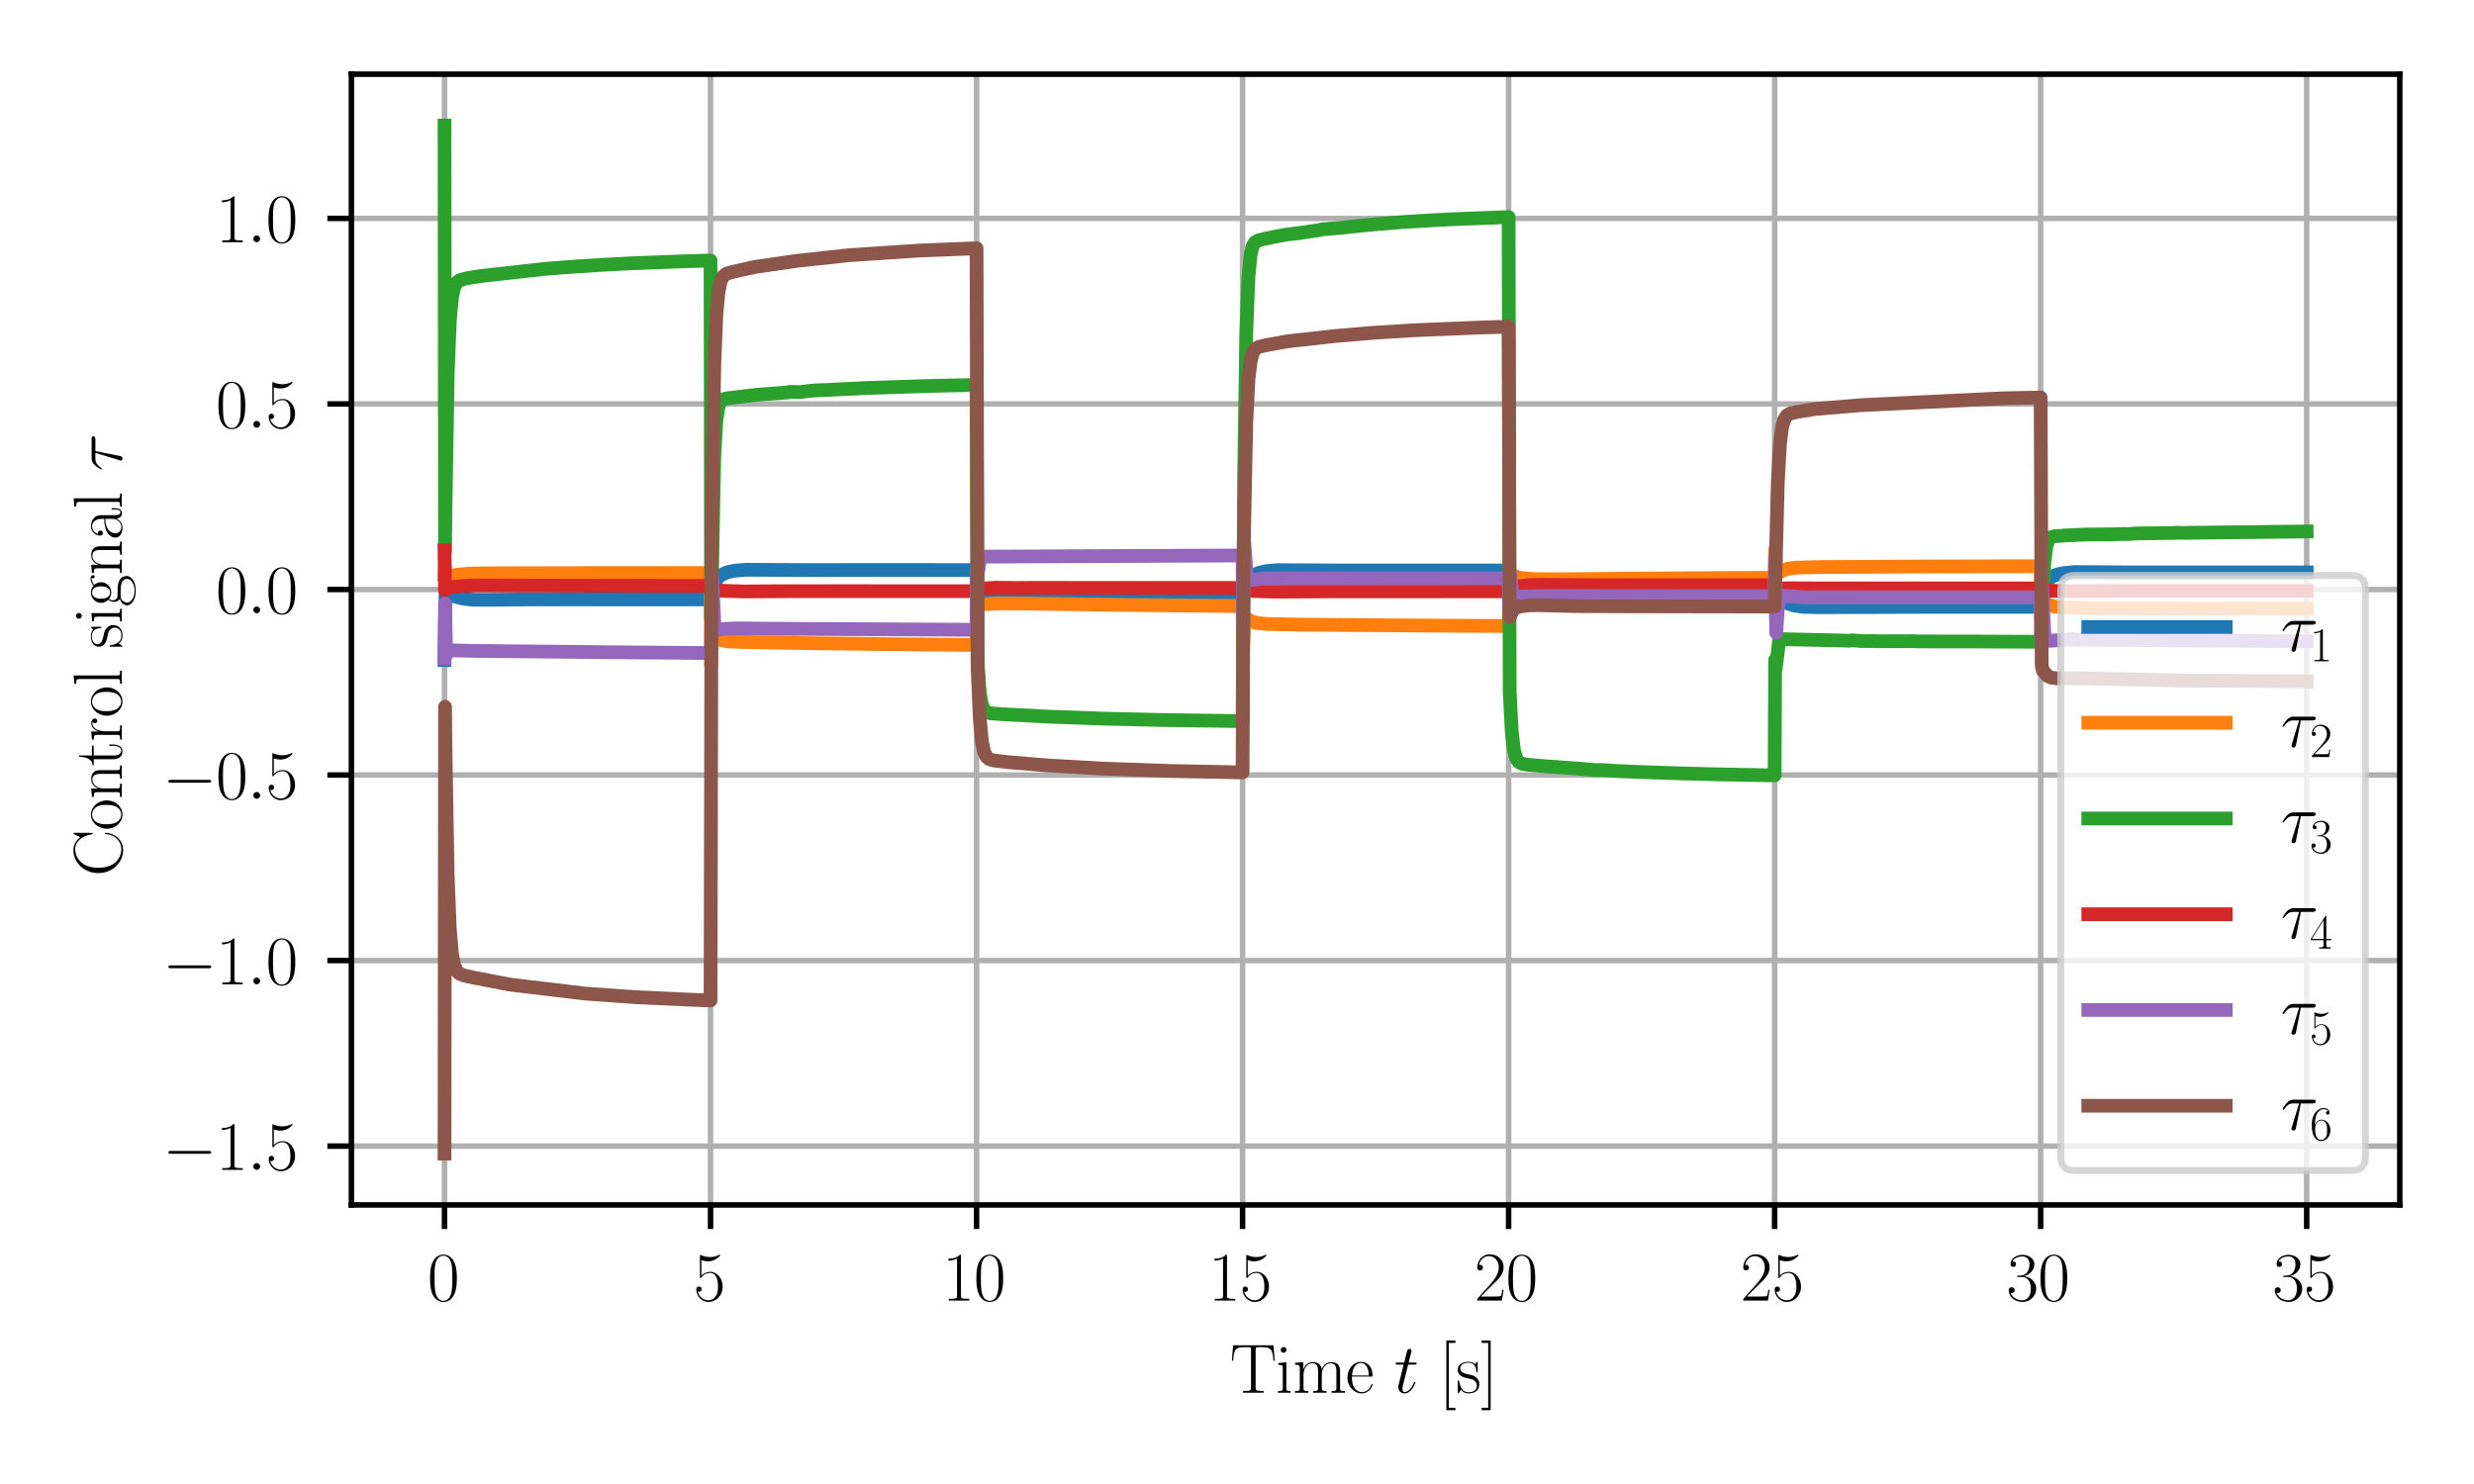 <?xml version="1.0" encoding="utf-8" standalone="no"?>
<!DOCTYPE svg PUBLIC "-//W3C//DTD SVG 1.1//EN"
  "http://www.w3.org/Graphics/SVG/1.1/DTD/svg11.dtd">
<svg xmlns:xlink="http://www.w3.org/1999/xlink" width="360pt" height="216pt" viewBox="0 0 360 216" xmlns="http://www.w3.org/2000/svg" version="1.1">
 <defs>
  <style type="text/css">*{stroke-linejoin: round; stroke-linecap: butt}</style>
 </defs>
 <g id="figure_1">
  <g id="patch_1">
   <path d="M 0 216 
L 360 216 
L 360 0 
L 0 0 
z
" style="fill: #ffffff"/>
  </g>
  <g id="axes_1">
   <g id="patch_2">
    <path d="M 51.134 175.382 
L 349.2 175.382 
L 349.2 10.8 
L 51.134 10.8 
z
" style="fill: #ffffff"/>
   </g>
   <g id="matplotlib.axis_1">
    <g id="xtick_1">
     <g id="line2d_1">
      <path d="M 64.683 175.382 
L 64.683 10.8 
" clip-path="url(#p002e9868ee)" style="fill: none; stroke: #b0b0b0; stroke-width: 0.8; stroke-linecap: square"/>
     </g>
     <g id="line2d_2">
      <defs>
       <path id="ma95bea21a0" d="M 0 0 
L 0 3.5 
" style="stroke: #000000; stroke-width: 0.8"/>
      </defs>
      <g>
       <use xlink:href="#ma95bea21a0" x="64.683" y="175.382" style="stroke: #000000; stroke-width: 0.8"/>
      </g>
     </g>
     <g id="text_1">
      <!-- $\mathdefault{0}$ -->
      <g transform="translate(62.192 189.3) scale(0.1 -0.1)">
       <defs>
        <path id="CMR17-30" d="M 2688 2025 
C 2688 2416 2682 3080 2413 3591 
C 2176 4039 1798 4198 1466 4198 
C 1158 4198 768 4058 525 3597 
C 269 3118 243 2524 243 2025 
C 243 1661 250 1106 448 619 
C 723 -39 1216 -128 1466 -128 
C 1760 -128 2208 -7 2470 600 
C 2662 1042 2688 1559 2688 2025 
z
M 1466 -26 
C 1056 -26 813 325 723 812 
C 653 1188 653 1738 653 2096 
C 653 2588 653 2997 736 3387 
C 858 3929 1216 4096 1466 4096 
C 1728 4096 2067 3923 2189 3400 
C 2272 3036 2278 2607 2278 2096 
C 2278 1680 2278 1169 2202 792 
C 2067 95 1690 -26 1466 -26 
z
" transform="scale(0.016)"/>
       </defs>
       <use xlink:href="#CMR17-30" transform="scale(0.996)"/>
      </g>
     </g>
    </g>
    <g id="xtick_2">
     <g id="line2d_3">
      <path d="M 103.393 175.382 
L 103.393 10.8 
" clip-path="url(#p002e9868ee)" style="fill: none; stroke: #b0b0b0; stroke-width: 0.8; stroke-linecap: square"/>
     </g>
     <g id="line2d_4">
      <g>
       <use xlink:href="#ma95bea21a0" x="103.393" y="175.382" style="stroke: #000000; stroke-width: 0.8"/>
      </g>
     </g>
     <g id="text_2">
      <!-- $\mathdefault{5}$ -->
      <g transform="translate(100.902 189.3) scale(0.1 -0.1)">
       <defs>
        <path id="CMR17-35" d="M 730 3692 
C 794 3666 1056 3584 1325 3584 
C 1920 3584 2246 3911 2432 4100 
C 2432 4157 2432 4192 2394 4192 
C 2387 4192 2374 4192 2323 4163 
C 2099 4058 1837 3973 1517 3973 
C 1325 3973 1037 3999 723 4139 
C 653 4171 640 4171 634 4171 
C 602 4171 595 4164 595 4037 
L 595 2203 
C 595 2089 595 2057 659 2057 
C 691 2057 704 2070 736 2114 
C 941 2401 1222 2522 1542 2522 
C 1766 2522 2246 2382 2246 1289 
C 2246 1085 2246 715 2054 421 
C 1894 159 1645 25 1370 25 
C 947 25 518 320 403 814 
C 429 807 480 795 506 795 
C 589 795 749 840 749 1038 
C 749 1210 627 1280 506 1280 
C 358 1280 262 1190 262 1011 
C 262 454 704 -128 1382 -128 
C 2042 -128 2669 440 2669 1264 
C 2669 2030 2170 2624 1549 2624 
C 1222 2624 947 2503 730 2274 
L 730 3692 
z
" transform="scale(0.016)"/>
       </defs>
       <use xlink:href="#CMR17-35" transform="scale(0.996)"/>
      </g>
     </g>
    </g>
    <g id="xtick_3">
     <g id="line2d_5">
      <path d="M 142.103 175.382 
L 142.103 10.8 
" clip-path="url(#p002e9868ee)" style="fill: none; stroke: #b0b0b0; stroke-width: 0.8; stroke-linecap: square"/>
     </g>
     <g id="line2d_6">
      <g>
       <use xlink:href="#ma95bea21a0" x="142.103" y="175.382" style="stroke: #000000; stroke-width: 0.8"/>
      </g>
     </g>
     <g id="text_3">
      <!-- $\mathdefault{10}$ -->
      <g transform="translate(137.121 189.3) scale(0.1 -0.1)">
       <defs>
        <path id="CMR17-31" d="M 1702 4058 
C 1702 4192 1696 4192 1606 4192 
C 1357 3916 979 3827 621 3827 
C 602 3827 570 3827 563 3808 
C 557 3795 557 3782 557 3648 
C 755 3648 1088 3686 1344 3839 
L 1344 461 
C 1344 236 1331 160 781 160 
L 589 160 
L 589 0 
C 896 0 1216 0 1523 0 
C 1830 0 2150 0 2458 0 
L 2458 160 
L 2266 160 
C 1715 160 1702 230 1702 458 
L 1702 4058 
z
" transform="scale(0.016)"/>
       </defs>
       <use xlink:href="#CMR17-31" transform="scale(0.996)"/>
       <use xlink:href="#CMR17-30" transform="translate(45.69 0) scale(0.996)"/>
      </g>
     </g>
    </g>
    <g id="xtick_4">
     <g id="line2d_7">
      <path d="M 180.812 175.382 
L 180.812 10.8 
" clip-path="url(#p002e9868ee)" style="fill: none; stroke: #b0b0b0; stroke-width: 0.8; stroke-linecap: square"/>
     </g>
     <g id="line2d_8">
      <g>
       <use xlink:href="#ma95bea21a0" x="180.812" y="175.382" style="stroke: #000000; stroke-width: 0.8"/>
      </g>
     </g>
     <g id="text_4">
      <!-- $\mathdefault{15}$ -->
      <g transform="translate(175.831 189.3) scale(0.1 -0.1)">
       <use xlink:href="#CMR17-31" transform="scale(0.996)"/>
       <use xlink:href="#CMR17-35" transform="translate(45.69 0) scale(0.996)"/>
      </g>
     </g>
    </g>
    <g id="xtick_5">
     <g id="line2d_9">
      <path d="M 219.522 175.382 
L 219.522 10.8 
" clip-path="url(#p002e9868ee)" style="fill: none; stroke: #b0b0b0; stroke-width: 0.8; stroke-linecap: square"/>
     </g>
     <g id="line2d_10">
      <g>
       <use xlink:href="#ma95bea21a0" x="219.522" y="175.382" style="stroke: #000000; stroke-width: 0.8"/>
      </g>
     </g>
     <g id="text_5">
      <!-- $\mathdefault{20}$ -->
      <g transform="translate(214.541 189.3) scale(0.1 -0.1)">
       <defs>
        <path id="CMR17-32" d="M 2669 989 
L 2554 989 
C 2490 536 2438 459 2413 420 
C 2381 369 1920 369 1830 369 
L 602 369 
C 832 619 1280 1072 1824 1597 
C 2214 1967 2669 2402 2669 3035 
C 2669 3790 2067 4224 1395 4224 
C 691 4224 262 3604 262 3030 
C 262 2780 448 2748 525 2748 
C 589 2748 781 2787 781 3010 
C 781 3207 614 3264 525 3264 
C 486 3264 448 3258 422 3245 
C 544 3790 915 4058 1306 4058 
C 1862 4058 2227 3617 2227 3035 
C 2227 2479 1901 2000 1536 1584 
L 262 146 
L 262 0 
L 2515 0 
L 2669 989 
z
" transform="scale(0.016)"/>
       </defs>
       <use xlink:href="#CMR17-32" transform="scale(0.996)"/>
       <use xlink:href="#CMR17-30" transform="translate(45.69 0) scale(0.996)"/>
      </g>
     </g>
    </g>
    <g id="xtick_6">
     <g id="line2d_11">
      <path d="M 258.232 175.382 
L 258.232 10.8 
" clip-path="url(#p002e9868ee)" style="fill: none; stroke: #b0b0b0; stroke-width: 0.8; stroke-linecap: square"/>
     </g>
     <g id="line2d_12">
      <g>
       <use xlink:href="#ma95bea21a0" x="258.232" y="175.382" style="stroke: #000000; stroke-width: 0.8"/>
      </g>
     </g>
     <g id="text_6">
      <!-- $\mathdefault{25}$ -->
      <g transform="translate(253.251 189.3) scale(0.1 -0.1)">
       <use xlink:href="#CMR17-32" transform="scale(0.996)"/>
       <use xlink:href="#CMR17-35" transform="translate(45.69 0) scale(0.996)"/>
      </g>
     </g>
    </g>
    <g id="xtick_7">
     <g id="line2d_13">
      <path d="M 296.942 175.382 
L 296.942 10.8 
" clip-path="url(#p002e9868ee)" style="fill: none; stroke: #b0b0b0; stroke-width: 0.8; stroke-linecap: square"/>
     </g>
     <g id="line2d_14">
      <g>
       <use xlink:href="#ma95bea21a0" x="296.942" y="175.382" style="stroke: #000000; stroke-width: 0.8"/>
      </g>
     </g>
     <g id="text_7">
      <!-- $\mathdefault{30}$ -->
      <g transform="translate(291.96 189.3) scale(0.1 -0.1)">
       <defs>
        <path id="CMR17-33" d="M 1414 2157 
C 1984 2157 2234 1662 2234 1090 
C 2234 320 1824 25 1453 25 
C 1114 25 563 194 390 693 
C 422 680 454 680 486 680 
C 640 680 755 782 755 948 
C 755 1133 614 1216 486 1216 
C 378 1216 211 1165 211 926 
C 211 335 787 -128 1466 -128 
C 2176 -128 2720 430 2720 1085 
C 2720 1707 2208 2157 1600 2227 
C 2086 2328 2554 2756 2554 3329 
C 2554 3820 2048 4179 1472 4179 
C 890 4179 378 3829 378 3329 
C 378 3110 544 3072 627 3072 
C 762 3072 877 3155 877 3321 
C 877 3486 762 3569 627 3569 
C 602 3569 570 3569 544 3557 
C 730 3959 1235 4032 1459 4032 
C 1683 4032 2106 3925 2106 3320 
C 2106 3143 2080 2828 1862 2550 
C 1670 2304 1453 2304 1242 2284 
C 1210 2284 1062 2269 1037 2269 
C 992 2263 966 2257 966 2208 
C 966 2163 973 2157 1101 2157 
L 1414 2157 
z
" transform="scale(0.016)"/>
       </defs>
       <use xlink:href="#CMR17-33" transform="scale(0.996)"/>
       <use xlink:href="#CMR17-30" transform="translate(45.69 0) scale(0.996)"/>
      </g>
     </g>
    </g>
    <g id="xtick_8">
     <g id="line2d_15">
      <path d="M 335.652 175.382 
L 335.652 10.8 
" clip-path="url(#p002e9868ee)" style="fill: none; stroke: #b0b0b0; stroke-width: 0.8; stroke-linecap: square"/>
     </g>
     <g id="line2d_16">
      <g>
       <use xlink:href="#ma95bea21a0" x="335.652" y="175.382" style="stroke: #000000; stroke-width: 0.8"/>
      </g>
     </g>
     <g id="text_8">
      <!-- $\mathdefault{35}$ -->
      <g transform="translate(330.67 189.3) scale(0.1 -0.1)">
       <use xlink:href="#CMR17-33" transform="scale(0.996)"/>
       <use xlink:href="#CMR17-35" transform="translate(45.69 0) scale(0.996)"/>
      </g>
     </g>
    </g>
    <g id="text_9">
     <!-- Time $t$ [s] -->
     <g transform="translate(178.969 202.709) scale(0.1 -0.1)">
      <defs>
       <path id="CMR17-54" d="M 3981 4326 
L 288 4326 
L 179 2918 
L 294 2918 
C 378 3976 467 4160 1453 4160 
C 1568 4160 1754 4160 1805 4154 
C 1926 4135 1926 4058 1926 3912 
L 1926 459 
C 1926 230 1907 160 1376 160 
L 1197 160 
L 1197 0 
C 1504 0 1824 0 2138 0 
C 2451 0 2771 0 3078 0 
L 3078 160 
L 2899 160 
C 2368 160 2349 230 2349 459 
L 2349 3912 
C 2349 4052 2349 4129 2464 4154 
C 2515 4160 2701 4160 2816 4160 
C 3795 4160 3891 3976 3974 2918 
L 4090 2918 
L 3981 4326 
z
" transform="scale(0.016)"/>
       <path id="CMR17-69" d="M 992 3909 
C 992 4049 877 4170 730 4170 
C 589 4170 467 4056 467 3909 
C 467 3769 582 3648 730 3648 
C 870 3648 992 3763 992 3909 
z
M 243 2706 
L 243 2541 
C 602 2541 653 2502 653 2197 
L 653 427 
C 653 184 627 153 218 153 
L 218 -13 
C 371 0 646 0 806 0 
C 960 0 1222 0 1370 -13 
L 1370 153 
C 992 153 979 191 979 420 
L 979 2776 
L 243 2706 
z
" transform="scale(0.016)"/>
       <path id="CMR17-6d" d="M 4326 1933 
C 4326 2252 4269 2790 3507 2790 
C 3072 2790 2771 2496 2656 2151 
L 2650 2151 
C 2573 2676 2195 2790 1837 2790 
C 1331 2790 1069 2400 973 2144 
L 966 2144 
L 966 2790 
L 211 2720 
L 211 2554 
C 589 2554 646 2515 646 2208 
L 646 428 
C 646 184 621 153 211 153 
L 211 -13 
C 365 0 646 0 813 0 
C 979 0 1267 0 1421 -13 
L 1421 153 
C 1011 153 986 178 986 428 
L 986 1658 
C 986 2247 1344 2688 1792 2688 
C 2266 2688 2317 2266 2317 1958 
L 2317 428 
C 2317 184 2291 153 1882 153 
L 1882 -13 
C 2035 0 2317 0 2483 0 
C 2650 0 2938 0 3091 -13 
L 3091 153 
C 2682 153 2656 178 2656 428 
L 2656 1658 
C 2656 2247 3014 2688 3462 2688 
C 3936 2688 3987 2266 3987 1958 
L 3987 428 
C 3987 184 3962 153 3552 153 
L 3552 -13 
C 3706 0 3987 0 4154 0 
C 4320 0 4608 0 4762 -13 
L 4762 153 
C 4352 153 4326 178 4326 428 
L 4326 1933 
z
" transform="scale(0.016)"/>
       <path id="CMR17-65" d="M 2438 1472 
C 2464 1498 2464 1511 2464 1576 
C 2464 2238 2118 2816 1389 2816 
C 710 2816 173 2169 173 1383 
C 173 551 781 -64 1459 -64 
C 2176 -64 2458 607 2458 740 
C 2458 784 2419 784 2406 784 
C 2362 784 2355 771 2330 696 
C 2189 265 1837 51 1504 51 
C 1229 51 954 203 781 480 
C 582 803 582 1176 582 1472 
L 2438 1472 
z
M 589 1568 
C 634 2505 1126 2714 1382 2714 
C 1818 2714 2112 2297 2118 1568 
L 589 1568 
z
" transform="scale(0.016)"/>
       <path id="CMMI12-74" d="M 1286 2566 
L 1875 2566 
C 1997 2566 2061 2566 2061 2681 
C 2061 2752 2022 2752 1894 2752 
L 1331 2752 
L 1568 3692 
C 1594 3781 1594 3794 1594 3840 
C 1594 3943 1510 4000 1427 4000 
C 1376 4000 1229 3981 1178 3775 
L 928 2752 
L 326 2752 
C 198 2752 141 2752 141 2630 
C 141 2566 186 2566 307 2566 
L 877 2566 
L 454 881 
C 403 658 384 594 384 511 
C 384 211 595 -64 954 -64 
C 1600 -64 1946 868 1946 912 
C 1946 951 1920 970 1882 970 
C 1869 970 1843 970 1830 944 
C 1824 938 1818 931 1773 829 
C 1638 511 1344 64 973 64 
C 781 64 768 224 768 364 
C 768 370 768 492 787 568 
L 1286 2566 
z
" transform="scale(0.016)"/>
       <path id="CMR17-5b" d="M 1504 -1600 
L 1504 -1377 
L 902 -1377 
L 902 4544 
L 1504 4544 
L 1504 4767 
L 678 4767 
L 678 -1600 
L 1504 -1600 
z
" transform="scale(0.016)"/>
       <path id="CMR17-73" d="M 1978 2697 
C 1978 2813 1971 2819 1933 2819 
C 1907 2819 1901 2813 1824 2717 
C 1805 2691 1747 2626 1728 2601 
C 1523 2819 1235 2819 1126 2819 
C 416 2819 160 2447 160 2076 
C 160 1498 813 1365 998 1325 
C 1402 1243 1542 1217 1677 1101 
C 1760 1025 1901 884 1901 654 
C 1901 384 1747 38 1158 38 
C 602 38 403 460 288 1021 
C 269 1110 269 1117 218 1117 
C 166 1117 160 1110 160 983 
L 160 63 
C 160 -51 166 -58 205 -58 
C 237 -58 243 -51 275 0 
C 314 57 410 211 448 276 
C 576 103 800 -64 1158 -64 
C 1792 -64 2131 283 2131 784 
C 2131 1112 1958 1285 1875 1362 
C 1683 1561 1459 1606 1190 1657 
C 838 1735 390 1825 390 2217 
C 390 2383 480 2737 1126 2737 
C 1811 2737 1850 2094 1862 1888 
C 1869 1856 1901 1849 1920 1849 
C 1978 1849 1978 1869 1978 1978 
L 1978 2697 
z
" transform="scale(0.016)"/>
       <path id="CMR17-5d" d="M 915 4767 
L 90 4767 
L 90 4544 
L 691 4544 
L 691 -1377 
L 90 -1377 
L 90 -1600 
L 915 -1600 
L 915 4767 
z
" transform="scale(0.016)"/>
      </defs>
      <use xlink:href="#CMR17-54" transform="scale(0.996)"/>
      <use xlink:href="#CMR17-69" transform="translate(66.51 0) scale(0.996)"/>
      <use xlink:href="#CMR17-6d" transform="translate(91.381 0) scale(0.996)"/>
      <use xlink:href="#CMR17-65" transform="translate(168.301 0) scale(0.996)"/>
      <use xlink:href="#CMMI12-74" transform="translate(238.862 0) scale(0.996)"/>
      <use xlink:href="#CMR17-5b" transform="translate(304.164 0) scale(0.996)"/>
      <use xlink:href="#CMR17-73" transform="translate(329.036 0) scale(0.996)"/>
      <use xlink:href="#CMR17-5d" transform="translate(364.837 0) scale(0.996)"/>
     </g>
    </g>
   </g>
   <g id="matplotlib.axis_2">
    <g id="ytick_1">
     <g id="line2d_17">
      <path d="M 51.134 166.818 
L 349.2 166.818 
" clip-path="url(#p002e9868ee)" style="fill: none; stroke: #b0b0b0; stroke-width: 0.8; stroke-linecap: square"/>
     </g>
     <g id="line2d_18">
      <defs>
       <path id="m7afc97d35e" d="M 0 0 
L -3.5 0 
" style="stroke: #000000; stroke-width: 0.8"/>
      </defs>
      <g>
       <use xlink:href="#m7afc97d35e" x="51.134" y="166.818" style="stroke: #000000; stroke-width: 0.8"/>
      </g>
     </g>
     <g id="text_10">
      <!-- $\mathdefault{−1.5}$ -->
      <g transform="translate(23.656 170.277) scale(0.1 -0.1)">
       <defs>
        <path id="CMSY10-0" d="M 4218 1472 
C 4326 1472 4442 1472 4442 1600 
C 4442 1728 4326 1728 4218 1728 
L 755 1728 
C 646 1728 531 1728 531 1600 
C 531 1472 646 1472 755 1472 
L 4218 1472 
z
" transform="scale(0.016)"/>
        <path id="CMMI12-3a" d="M 1178 307 
C 1178 492 1024 619 870 619 
C 685 619 557 466 557 313 
C 557 128 710 0 864 0 
C 1050 0 1178 153 1178 307 
z
" transform="scale(0.016)"/>
       </defs>
       <use xlink:href="#CMSY10-0" transform="scale(0.996)"/>
       <use xlink:href="#CMR17-31" transform="translate(77.487 0) scale(0.996)"/>
       <use xlink:href="#CMMI12-3a" transform="translate(123.178 0) scale(0.996)"/>
       <use xlink:href="#CMR17-35" transform="translate(150.275 0) scale(0.996)"/>
      </g>
     </g>
    </g>
    <g id="ytick_2">
     <g id="line2d_19">
      <path d="M 51.134 139.813 
L 349.2 139.813 
" clip-path="url(#p002e9868ee)" style="fill: none; stroke: #b0b0b0; stroke-width: 0.8; stroke-linecap: square"/>
     </g>
     <g id="line2d_20">
      <g>
       <use xlink:href="#m7afc97d35e" x="51.134" y="139.813" style="stroke: #000000; stroke-width: 0.8"/>
      </g>
     </g>
     <g id="text_11">
      <!-- $\mathdefault{−1.0}$ -->
      <g transform="translate(23.656 143.272) scale(0.1 -0.1)">
       <use xlink:href="#CMSY10-0" transform="scale(0.996)"/>
       <use xlink:href="#CMR17-31" transform="translate(77.487 0) scale(0.996)"/>
       <use xlink:href="#CMMI12-3a" transform="translate(123.178 0) scale(0.996)"/>
       <use xlink:href="#CMR17-30" transform="translate(150.275 0) scale(0.996)"/>
      </g>
     </g>
    </g>
    <g id="ytick_3">
     <g id="line2d_21">
      <path d="M 51.134 112.807 
L 349.2 112.807 
" clip-path="url(#p002e9868ee)" style="fill: none; stroke: #b0b0b0; stroke-width: 0.8; stroke-linecap: square"/>
     </g>
     <g id="line2d_22">
      <g>
       <use xlink:href="#m7afc97d35e" x="51.134" y="112.807" style="stroke: #000000; stroke-width: 0.8"/>
      </g>
     </g>
     <g id="text_12">
      <!-- $\mathdefault{−0.5}$ -->
      <g transform="translate(23.656 116.267) scale(0.1 -0.1)">
       <use xlink:href="#CMSY10-0" transform="scale(0.996)"/>
       <use xlink:href="#CMR17-30" transform="translate(77.487 0) scale(0.996)"/>
       <use xlink:href="#CMMI12-3a" transform="translate(123.178 0) scale(0.996)"/>
       <use xlink:href="#CMR17-35" transform="translate(150.275 0) scale(0.996)"/>
      </g>
     </g>
    </g>
    <g id="ytick_4">
     <g id="line2d_23">
      <path d="M 51.134 85.802 
L 349.2 85.802 
" clip-path="url(#p002e9868ee)" style="fill: none; stroke: #b0b0b0; stroke-width: 0.8; stroke-linecap: square"/>
     </g>
     <g id="line2d_24">
      <g>
       <use xlink:href="#m7afc97d35e" x="51.134" y="85.802" style="stroke: #000000; stroke-width: 0.8"/>
      </g>
     </g>
     <g id="text_13">
      <!-- $\mathdefault{0.0}$ -->
      <g transform="translate(31.404 89.262) scale(0.1 -0.1)">
       <use xlink:href="#CMR17-30" transform="scale(0.996)"/>
       <use xlink:href="#CMMI12-3a" transform="translate(45.69 0) scale(0.996)"/>
       <use xlink:href="#CMR17-30" transform="translate(72.788 0) scale(0.996)"/>
      </g>
     </g>
    </g>
    <g id="ytick_5">
     <g id="line2d_25">
      <path d="M 51.134 58.797 
L 349.2 58.797 
" clip-path="url(#p002e9868ee)" style="fill: none; stroke: #b0b0b0; stroke-width: 0.8; stroke-linecap: square"/>
     </g>
     <g id="line2d_26">
      <g>
       <use xlink:href="#m7afc97d35e" x="51.134" y="58.797" style="stroke: #000000; stroke-width: 0.8"/>
      </g>
     </g>
     <g id="text_14">
      <!-- $\mathdefault{0.5}$ -->
      <g transform="translate(31.404 62.256) scale(0.1 -0.1)">
       <use xlink:href="#CMR17-30" transform="scale(0.996)"/>
       <use xlink:href="#CMMI12-3a" transform="translate(45.69 0) scale(0.996)"/>
       <use xlink:href="#CMR17-35" transform="translate(72.788 0) scale(0.996)"/>
      </g>
     </g>
    </g>
    <g id="ytick_6">
     <g id="line2d_27">
      <path d="M 51.134 31.792 
L 349.2 31.792 
" clip-path="url(#p002e9868ee)" style="fill: none; stroke: #b0b0b0; stroke-width: 0.8; stroke-linecap: square"/>
     </g>
     <g id="line2d_28">
      <g>
       <use xlink:href="#m7afc97d35e" x="51.134" y="31.792" style="stroke: #000000; stroke-width: 0.8"/>
      </g>
     </g>
     <g id="text_15">
      <!-- $\mathdefault{1.0}$ -->
      <g transform="translate(31.404 35.251) scale(0.1 -0.1)">
       <use xlink:href="#CMR17-31" transform="scale(0.996)"/>
       <use xlink:href="#CMMI12-3a" transform="translate(45.69 0) scale(0.996)"/>
       <use xlink:href="#CMR17-30" transform="translate(72.788 0) scale(0.996)"/>
      </g>
     </g>
    </g>
    <g id="text_16">
     <!-- Control signal $\tau$ -->
     <g transform="translate(17.718 127.55) rotate(-90) scale(0.1 -0.1)">
      <defs>
       <path id="CMR17-43" d="M 3974 4289 
C 3974 4403 3968 4410 3930 4410 
C 3904 4410 3898 4403 3853 4327 
L 3571 3792 
C 3258 4187 2874 4416 2381 4416 
C 1286 4416 294 3456 294 2148 
C 294 826 1286 -128 2387 -128 
C 3366 -128 3974 730 3974 1461 
C 3974 1524 3974 1550 3917 1550 
C 3866 1550 3866 1531 3859 1474 
C 3808 585 3168 38 2477 38 
C 1824 38 781 495 781 2147 
C 781 3805 1843 4250 2464 4250 
C 3187 4250 3712 3628 3834 2745 
C 3846 2668 3846 2655 3904 2655 
C 3974 2655 3974 2668 3974 2783 
L 3974 4289 
z
" transform="scale(0.016)"/>
       <path id="CMR17-6f" d="M 2758 1356 
C 2758 2176 2163 2816 1466 2816 
C 768 2816 173 2176 173 1356 
C 173 551 768 -64 1466 -64 
C 2163 -64 2758 551 2758 1356 
z
M 1466 51 
C 1165 51 909 230 762 480 
C 602 767 582 1126 582 1408 
C 582 1677 595 2010 762 2298 
C 890 2509 1139 2714 1466 2714 
C 1754 2714 1997 2554 2150 2330 
C 2349 2029 2349 1607 2349 1408 
C 2349 1158 2336 775 2163 467 
C 1984 173 1709 51 1466 51 
z
" transform="scale(0.016)"/>
       <path id="CMR17-6e" d="M 2656 1933 
C 2656 2259 2592 2790 1837 2790 
C 1331 2790 1069 2400 973 2144 
L 966 2144 
L 966 2790 
L 211 2720 
L 211 2554 
C 589 2554 646 2515 646 2208 
L 646 428 
C 646 184 621 153 211 153 
L 211 -13 
C 365 0 646 0 813 0 
C 979 0 1267 0 1421 -13 
L 1421 153 
C 1011 153 986 178 986 428 
L 986 1658 
C 986 2247 1344 2688 1792 2688 
C 2266 2688 2317 2266 2317 1958 
L 2317 428 
C 2317 184 2291 153 1882 153 
L 1882 -13 
C 2035 0 2317 0 2483 0 
C 2650 0 2938 0 3091 -13 
L 3091 153 
C 2682 153 2656 178 2656 428 
L 2656 1933 
z
" transform="scale(0.016)"/>
       <path id="CMR17-74" d="M 966 2560 
L 1862 2560 
L 1862 2725 
L 966 2725 
L 966 3904 
L 851 3904 
C 838 3245 614 2668 70 2668 
L 70 2560 
L 627 2560 
L 627 771 
C 627 650 627 -64 1370 -64 
C 1747 -64 1965 306 1965 777 
L 1965 1140 
L 1850 1140 
L 1850 783 
C 1850 344 1677 51 1408 51 
C 1222 51 966 178 966 758 
L 966 2560 
z
" transform="scale(0.016)"/>
       <path id="CMR17-72" d="M 960 1497 
C 960 2112 1222 2688 1702 2688 
C 1747 2688 1792 2682 1837 2662 
C 1837 2662 1696 2617 1696 2452 
C 1696 2298 1818 2234 1914 2234 
C 1990 2234 2131 2279 2131 2458 
C 2131 2663 1926 2790 1709 2790 
C 1222 2790 1011 2317 947 2093 
L 941 2093 
L 941 2790 
L 198 2720 
L 198 2554 
C 576 2554 634 2515 634 2208 
L 634 428 
C 634 184 608 153 198 153 
L 198 -13 
C 352 0 646 0 813 0 
C 998 0 1325 0 1498 -13 
L 1498 153 
C 1037 153 960 153 960 440 
L 960 1497 
z
" transform="scale(0.016)"/>
       <path id="CMR17-6c" d="M 979 4396 
L 218 4326 
L 218 4160 
C 595 4160 653 4122 653 3817 
L 653 426 
C 653 184 627 153 218 153 
L 218 -13 
C 371 0 653 0 813 0 
C 979 0 1261 0 1414 -13 
L 1414 153 
C 1005 153 979 178 979 426 
L 979 4396 
z
" transform="scale(0.016)"/>
       <path id="CMR17-67" d="M 710 1164 
C 832 1068 1043 960 1299 960 
C 1805 960 2240 1357 2240 1888 
C 2240 2054 2189 2310 1997 2509 
C 2176 2692 2438 2752 2586 2752 
C 2611 2752 2650 2752 2682 2734 
C 2656 2728 2598 2703 2598 2605 
C 2598 2527 2656 2471 2739 2471 
C 2835 2471 2886 2533 2886 2614 
C 2886 2731 2790 2854 2586 2854 
C 2330 2854 2106 2738 1926 2580 
C 1734 2753 1504 2816 1299 2816 
C 794 2816 358 2419 358 1888 
C 358 1522 570 1292 634 1228 
C 442 1004 442 743 442 711 
C 442 545 506 302 723 168 
C 390 85 128 -169 128 -486 
C 128 -943 736 -1280 1466 -1280 
C 2170 -1280 2803 -956 2803 -479 
C 2803 384 1856 384 1363 384 
C 1216 384 954 384 922 391 
C 723 423 589 602 589 826 
C 589 883 589 1024 710 1164 
z
M 1299 1068 
C 736 1068 736 1760 736 1889 
C 736 2016 736 2708 1299 2708 
C 1862 2708 1862 2016 1862 1889 
C 1862 1760 1862 1068 1299 1068 
z
M 1466 -1171 
C 826 -1171 384 -835 384 -486 
C 384 -289 493 -105 634 -4 
C 794 104 858 104 1293 104 
C 1818 104 2547 104 2547 -486 
C 2547 -835 2106 -1171 1466 -1171 
z
" transform="scale(0.016)"/>
       <path id="CMR17-61" d="M 2304 1653 
C 2304 2072 2304 2294 2035 2543 
C 1798 2752 1523 2816 1306 2816 
C 800 2816 435 2407 435 1971 
C 435 1728 627 1728 666 1728 
C 749 1728 896 1778 896 1954 
C 896 2112 774 2181 666 2181 
C 640 2181 608 2174 589 2168 
C 723 2592 1069 2714 1293 2714 
C 1613 2714 1965 2429 1965 1885 
L 1965 1600 
C 1587 1600 1133 1549 774 1357 
C 371 1133 256 813 256 570 
C 256 77 832 -64 1171 -64 
C 1523 -64 1850 139 1990 511 
C 2003 233 2182 -18 2464 -18 
C 2598 -18 2938 70 2938 567 
L 2938 920 
L 2822 920 
L 2822 562 
C 2822 178 2650 128 2566 128 
C 2304 128 2304 458 2304 738 
L 2304 1653 
z
M 1965 870 
C 1965 317 1568 38 1216 38 
C 896 38 646 275 646 570 
C 646 761 730 1100 1101 1305 
C 1408 1478 1760 1504 1965 1504 
L 1965 870 
z
" transform="scale(0.016)"/>
       <path id="CMMI12-1c" d="M 1837 2408 
L 2899 2408 
C 2982 2408 3194 2408 3194 2612 
C 3194 2752 3072 2752 2957 2752 
L 1197 2752 
C 1050 2752 832 2752 538 2440 
C 371 2255 166 1917 166 1879 
C 166 1841 198 1828 237 1828 
C 282 1828 288 1847 320 1885 
C 653 2408 986 2408 1146 2408 
L 1677 2408 
L 1011 223 
C 979 127 979 114 979 95 
C 979 25 1024 -64 1152 -64 
C 1350 -64 1382 108 1402 203 
L 1837 2408 
z
" transform="scale(0.016)"/>
      </defs>
      <use xlink:href="#CMR17-43" transform="scale(0.996)"/>
      <use xlink:href="#CMR17-6f" transform="translate(66.51 0) scale(0.996)"/>
      <use xlink:href="#CMR17-6e" transform="translate(112.2 0) scale(0.996)"/>
      <use xlink:href="#CMR17-74" transform="translate(160.493 0) scale(0.996)"/>
      <use xlink:href="#CMR17-72" transform="translate(195.774 0) scale(0.996)"/>
      <use xlink:href="#CMR17-6f" transform="translate(231.055 0) scale(0.996)"/>
      <use xlink:href="#CMR17-6c" transform="translate(276.745 0) scale(0.996)"/>
      <use xlink:href="#CMR17-73" transform="translate(331.692 0) scale(0.996)"/>
      <use xlink:href="#CMR17-69" transform="translate(367.494 0) scale(0.996)"/>
      <use xlink:href="#CMR17-67" transform="translate(392.365 0) scale(0.996)"/>
      <use xlink:href="#CMR17-6e" transform="translate(438.055 0) scale(0.996)"/>
      <use xlink:href="#CMR17-61" transform="translate(488.951 0) scale(0.996)"/>
      <use xlink:href="#CMR17-6c" transform="translate(534.641 0) scale(0.996)"/>
      <use xlink:href="#CMMI12-1c" transform="translate(589.588 0) scale(0.996)"/>
     </g>
    </g>
   </g>
   <g id="line2d_29">
    <path d="M 64.683 96.073 
L 64.838 86.225 
L 64.993 86.107 
L 66.154 86.799 
L 67.238 87.1 
L 68.786 87.288 
L 70.799 87.299 
L 76.528 87.247 
L 91.47 87.242 
L 103.393 87.241 
L 103.47 83.192 
L 103.548 84.882 
L 103.625 85.272 
L 103.702 85.246 
L 104.399 84.151 
L 105.019 83.653 
L 105.87 83.285 
L 106.877 83.067 
L 108.58 82.93 
L 111.522 82.945 
L 118.102 82.978 
L 123.367 82.967 
L 142.103 82.971 
L 142.18 86.115 
L 142.257 85.885 
L 142.412 85.87 
L 143.186 86.082 
L 144.89 86.275 
L 146.825 86.287 
L 151.703 86.249 
L 157.586 86.243 
L 168.503 86.247 
L 180.812 86.247 
L 180.89 83.342 
L 181.045 85.236 
L 181.199 85.102 
L 181.741 84.288 
L 182.361 83.762 
L 183.135 83.398 
L 184.296 83.126 
L 185.922 82.99 
L 188.554 83.003 
L 194.361 83.028 
L 214.18 83.032 
L 219.522 83.031 
L 219.677 85.483 
L 219.832 85.637 
L 220.606 85.117 
L 221.612 84.797 
L 223.006 84.603 
L 224.709 84.554 
L 236.4 84.621 
L 258.232 84.619 
L 258.309 87.951 
L 258.387 86.568 
L 258.464 86.25 
L 258.542 86.278 
L 259.316 87.308 
L 260.013 87.769 
L 260.942 88.098 
L 262.413 88.331 
L 264.658 88.379 
L 280.684 88.327 
L 296.942 88.324 
L 297.019 83.68 
L 297.097 85.137 
L 297.174 85.441 
L 297.251 85.386 
L 297.871 84.456 
L 298.49 83.983 
L 299.342 83.624 
L 300.271 83.415 
L 301.897 83.266 
L 304.451 83.279 
L 309.793 83.312 
L 335.652 83.314 
L 335.652 83.314 
" clip-path="url(#p002e9868ee)" style="fill: none; stroke: #1f77b4; stroke-width: 2; stroke-linecap: square"/>
   </g>
   <g id="line2d_30">
    <path d="M 64.683 83.599 
L 64.76 82.556 
L 64.915 83.935 
L 65.07 84.014 
L 66.464 83.658 
L 68.244 83.493 
L 68.864 83.475 
L 71.96 83.446 
L 82.567 83.425 
L 85.741 83.418 
L 103.393 83.407 
L 103.47 96.816 
L 103.548 93.554 
L 103.702 92.371 
L 103.857 92.484 
L 104.322 92.888 
L 105.019 93.194 
L 106.025 93.372 
L 108.193 93.445 
L 117.096 93.608 
L 123.057 93.681 
L 127.857 93.742 
L 142.103 93.883 
L 142.18 87.539 
L 142.257 87.986 
L 142.412 88.082 
L 143.109 87.936 
L 145.277 87.825 
L 148.683 87.843 
L 159.367 87.993 
L 163.78 88.048 
L 180.812 88.224 
L 180.89 93.919 
L 181.045 90.068 
L 181.199 89.856 
L 182.051 90.438 
L 182.903 90.687 
L 184.374 90.825 
L 189.019 90.906 
L 194.438 90.962 
L 198.619 90.984 
L 205.509 91.038 
L 214.877 91.095 
L 219.522 91.119 
L 219.677 84.131 
L 219.832 83.662 
L 221.148 84.095 
L 222.774 84.268 
L 223.316 84.282 
L 225.948 84.314 
L 244.684 84.172 
L 258.232 84.094 
L 258.309 79.997 
L 258.464 83.451 
L 258.619 83.577 
L 259.238 83.094 
L 260.09 82.795 
L 261.406 82.622 
L 264.271 82.542 
L 273.716 82.49 
L 279.213 82.459 
L 296.942 82.413 
L 297.019 91.045 
L 297.097 88.222 
L 297.251 87.327 
L 298.103 88.031 
L 298.955 88.284 
L 300.426 88.444 
L 303.755 88.515 
L 319.703 88.569 
L 327.523 88.584 
L 335.652 88.598 
L 335.652 88.598 
" clip-path="url(#p002e9868ee)" style="fill: none; stroke: #ff7f0e; stroke-width: 2; stroke-linecap: square"/>
   </g>
   <g id="line2d_31">
    <path d="M 64.683 18.281 
L 64.76 80.253 
L 64.838 73.04 
L 65.147 54.493 
L 65.457 46.612 
L 65.767 43.277 
L 66.076 41.843 
L 66.464 41.11 
L 66.928 40.774 
L 67.78 40.526 
L 70.025 40.164 
L 79.238 39.147 
L 81.793 38.937 
L 83.883 38.785 
L 87.522 38.552 
L 91.935 38.32 
L 99.986 38.014 
L 103.393 37.916 
L 103.47 89.948 
L 103.548 86.243 
L 103.935 66.456 
L 104.244 61.176 
L 104.554 59.164 
L 104.864 58.411 
L 105.251 58.098 
L 105.87 57.969 
L 106.412 57.904 
L 110.128 57.459 
L 114.619 57.121 
L 114.928 57.031 
L 116.399 57.063 
L 117.87 56.884 
L 119.186 56.796 
L 119.728 56.782 
L 120.657 56.749 
L 121.354 56.698 
L 122.206 56.666 
L 122.98 56.629 
L 123.754 56.583 
L 124.528 56.563 
L 125.38 56.497 
L 127.315 56.433 
L 128.941 56.383 
L 132.115 56.275 
L 135.754 56.161 
L 140.786 56.051 
L 142.103 56.027 
L 142.257 96.481 
L 142.567 100.779 
L 142.877 102.563 
L 143.186 103.304 
L 143.574 103.662 
L 144.115 103.82 
L 145.896 103.958 
L 152.399 104.302 
L 160.528 104.597 
L 169.354 104.802 
L 180.812 104.961 
L 181.045 68.71 
L 181.354 48.325 
L 181.664 40.299 
L 181.974 37.096 
L 182.283 35.818 
L 182.593 35.298 
L 183.058 35.002 
L 184.064 34.748 
L 187.006 34.167 
L 189.096 33.914 
L 191.961 33.492 
L 192.348 33.384 
L 194.361 33.217 
L 195.599 33.106 
L 196.141 33.043 
L 197.303 32.923 
L 197.845 32.867 
L 198.774 32.763 
L 199.47 32.706 
L 200.245 32.628 
L 201.019 32.568 
L 201.793 32.511 
L 202.645 32.426 
L 204.348 32.301 
L 208.374 32.063 
L 211.393 31.906 
L 219.522 31.595 
L 219.677 100.715 
L 219.987 106.567 
L 220.296 109.183 
L 220.606 110.324 
L 220.993 110.907 
L 221.458 111.161 
L 222.309 111.305 
L 225.019 111.546 
L 228.735 111.807 
L 229.122 111.829 
L 230.748 111.969 
L 232.142 112.087 
L 232.993 112.072 
L 235.161 112.213 
L 236.632 112.279 
L 238.49 112.366 
L 245.071 112.581 
L 250.49 112.718 
L 258.232 112.861 
L 258.309 96.078 
L 258.387 97.363 
L 258.851 93.636 
L 259.161 93.143 
L 259.548 93.038 
L 269.071 93.25 
L 269.535 93.205 
L 271.006 93.313 
L 272.632 93.306 
L 273.097 93.337 
L 274.413 93.334 
L 274.955 93.328 
L 275.884 93.325 
L 276.58 93.328 
L 277.355 93.329 
L 278.206 93.323 
L 279.058 93.359 
L 282.232 93.368 
L 284.632 93.371 
L 287.109 93.372 
L 295.239 93.405 
L 296.942 93.408 
L 297.174 88.578 
L 297.484 81.753 
L 297.793 79.425 
L 298.103 78.542 
L 298.413 78.21 
L 298.877 78.059 
L 300.658 77.929 
L 303.445 77.806 
L 307.471 77.768 
L 309.174 77.725 
L 309.639 77.737 
L 310.955 77.646 
L 313.742 77.609 
L 314.439 77.588 
L 315.29 77.577 
L 316.064 77.575 
L 316.839 77.544 
L 317.768 77.559 
L 335.652 77.356 
L 335.652 77.356 
" clip-path="url(#p002e9868ee)" style="fill: none; stroke: #2ca02c; stroke-width: 2; stroke-linecap: square"/>
   </g>
   <g id="line2d_32">
    <path d="M 64.683 80.113 
L 64.76 85.938 
L 64.838 85.716 
L 65.07 85.574 
L 66.851 85.32 
L 69.018 85.219 
L 99.057 85.28 
L 103.393 85.28 
L 103.47 85.15 
L 103.625 85.94 
L 103.857 85.965 
L 104.709 85.973 
L 108.193 86.085 
L 114.773 86.046 
L 121.973 86.041 
L 142.103 86.044 
L 142.335 85.715 
L 144.812 85.54 
L 147.986 85.582 
L 150.309 85.567 
L 158.361 85.574 
L 180.812 85.573 
L 180.89 85.203 
L 181.045 85.931 
L 181.277 85.972 
L 182.438 86.015 
L 185.38 86.115 
L 194.903 86.069 
L 218.206 86.066 
L 219.522 86.065 
L 219.6 85.397 
L 219.677 85.636 
L 219.832 85.664 
L 220.838 85.361 
L 222.464 85.156 
L 224.632 85.128 
L 232.219 85.168 
L 245.148 85.171 
L 258.232 85.171 
L 258.309 86.34 
L 258.387 85.833 
L 258.542 85.656 
L 260.555 85.622 
L 264.038 85.642 
L 273.638 85.643 
L 283.084 85.643 
L 296.942 85.644 
L 297.019 85.287 
L 297.174 85.956 
L 297.484 85.946 
L 298.568 85.978 
L 301.51 86.047 
L 308.013 86.007 
L 335.652 86.005 
L 335.652 86.005 
" clip-path="url(#p002e9868ee)" style="fill: none; stroke: #d62728; stroke-width: 2; stroke-linecap: square"/>
   </g>
   <g id="line2d_33">
    <path d="M 64.683 95.821 
L 64.76 87.844 
L 64.915 95.049 
L 64.993 95.221 
L 65.38 94.683 
L 65.844 94.662 
L 69.173 94.741 
L 85.354 94.9 
L 87.522 94.93 
L 91.083 94.952 
L 98.206 95.012 
L 103.393 95.055 
L 103.47 94.76 
L 103.625 83.811 
L 103.935 90.524 
L 104.167 91.57 
L 104.399 91.703 
L 105.406 91.534 
L 107.186 91.46 
L 111.29 91.502 
L 112.373 91.515 
L 136.528 91.64 
L 141.793 91.67 
L 142.103 91.67 
L 142.18 82.911 
L 142.257 83.632 
L 142.644 81.27 
L 142.877 81.057 
L 143.496 81.017 
L 180.812 80.851 
L 180.89 91.022 
L 181.045 78.785 
L 181.432 83.962 
L 181.664 84.414 
L 181.974 84.434 
L 183.367 84.261 
L 183.832 84.234 
L 186.696 84.196 
L 215.341 84.175 
L 219.522 84.172 
L 219.6 88.656 
L 219.754 83.46 
L 220.064 86.368 
L 220.296 86.794 
L 220.683 86.842 
L 223.703 86.762 
L 236.632 86.767 
L 238.722 86.759 
L 241.122 86.77 
L 258.232 86.778 
L 258.309 81.288 
L 258.464 92.094 
L 258.774 87.506 
L 259.006 86.774 
L 259.238 86.696 
L 262.8 86.957 
L 263.806 86.932 
L 296.942 86.944 
L 297.019 94.027 
L 297.097 85.147 
L 297.174 85.678 
L 297.484 92.296 
L 297.716 93.2 
L 297.948 93.294 
L 301.432 93.051 
L 302.206 93.095 
L 335.652 93.353 
L 335.652 93.353 
" clip-path="url(#p002e9868ee)" style="fill: none; stroke: #9467bd; stroke-width: 2; stroke-linecap: square"/>
   </g>
   <g id="line2d_34">
    <path d="M 64.683 167.901 
L 64.76 102.881 
L 64.838 110.231 
L 65.147 127.529 
L 65.457 135.283 
L 65.767 138.82 
L 66.076 140.449 
L 66.464 141.339 
L 66.851 141.717 
L 67.47 141.981 
L 69.096 142.326 
L 74.206 143.31 
L 85.122 144.614 
L 92.477 145.141 
L 101.535 145.557 
L 103.393 145.619 
L 103.548 76.579 
L 103.935 53.179 
L 104.244 45.717 
L 104.554 42.431 
L 104.864 40.96 
L 105.251 40.19 
L 105.715 39.844 
L 106.644 39.565 
L 109.896 38.844 
L 115.935 37.97 
L 123.522 37.146 
L 133.896 36.461 
L 142.103 36.135 
L 142.257 97.127 
L 142.567 104.569 
L 142.877 107.901 
L 143.186 109.4 
L 143.574 110.188 
L 143.961 110.498 
L 144.58 110.681 
L 146.825 110.947 
L 152.399 111.409 
L 160.606 111.877 
L 170.051 112.208 
L 180.812 112.426 
L 180.967 80.168 
L 181.354 61.357 
L 181.664 55.27 
L 181.974 52.597 
L 182.283 51.404 
L 182.67 50.782 
L 183.135 50.502 
L 184.219 50.243 
L 187.393 49.673 
L 194.361 48.901 
L 200.012 48.426 
L 205.664 48.073 
L 215.574 47.665 
L 219.522 47.554 
L 219.677 89.857 
L 219.832 89.507 
L 220.142 88.84 
L 220.529 88.503 
L 221.148 88.281 
L 222.542 88.099 
L 223.935 88.089 
L 229.2 88.215 
L 236.942 88.249 
L 258.232 88.286 
L 258.696 70.188 
L 259.006 64.63 
L 259.316 62.175 
L 259.626 61.061 
L 260.013 60.466 
L 260.477 60.193 
L 261.484 59.957 
L 264.193 59.524 
L 270.774 58.972 
L 291.445 57.978 
L 296.942 57.855 
L 297.097 96.806 
L 297.251 97.583 
L 297.484 97.813 
L 297.948 98.391 
L 298.413 98.614 
L 299.342 98.741 
L 301.277 98.729 
L 302.903 98.73 
L 317.458 99.05 
L 335.652 99.169 
L 335.652 99.169 
" clip-path="url(#p002e9868ee)" style="fill: none; stroke: #8c564b; stroke-width: 2; stroke-linecap: square"/>
   </g>
   <g id="patch_3">
    <path d="M 51.134 175.382 
L 51.134 10.8 
" style="fill: none; stroke: #000000; stroke-width: 0.8; stroke-linejoin: miter; stroke-linecap: square"/>
   </g>
   <g id="patch_4">
    <path d="M 349.2 175.382 
L 349.2 10.8 
" style="fill: none; stroke: #000000; stroke-width: 0.8; stroke-linejoin: miter; stroke-linecap: square"/>
   </g>
   <g id="patch_5">
    <path d="M 51.134 175.382 
L 349.2 175.382 
" style="fill: none; stroke: #000000; stroke-width: 0.8; stroke-linejoin: miter; stroke-linecap: square"/>
   </g>
   <g id="patch_6">
    <path d="M 51.134 10.8 
L 349.2 10.8 
" style="fill: none; stroke: #000000; stroke-width: 0.8; stroke-linejoin: miter; stroke-linecap: square"/>
   </g>
   <g id="legend_1">
    <g id="patch_7">
     <path d="M 301.874 170.382 
L 342.2 170.382 
Q 344.2 170.382 344.2 168.382 
L 344.2 85.759 
Q 344.2 83.759 342.2 83.759 
L 301.874 83.759 
Q 299.874 83.759 299.874 85.759 
L 299.874 168.382 
Q 299.874 170.382 301.874 170.382 
z
" style="fill: #ffffff; opacity: 0.8; stroke: #cccccc; stroke-linejoin: miter"/>
    </g>
    <g id="line2d_35">
     <path d="M 303.874 91.259 
L 313.874 91.259 
L 323.874 91.259 
" style="fill: none; stroke: #1f77b4; stroke-width: 2; stroke-linecap: square"/>
    </g>
    <g id="text_17">
     <!-- $\tau_{1}$ -->
     <g transform="translate(331.874 94.759) scale(0.1 -0.1)">
      <use xlink:href="#CMMI12-1c" transform="scale(0.996)"/>
      <use xlink:href="#CMR17-31" transform="translate(42.364 -14.944) scale(0.697)"/>
     </g>
    </g>
    <g id="line2d_36">
     <path d="M 303.874 105.196 
L 313.874 105.196 
L 323.874 105.196 
" style="fill: none; stroke: #ff7f0e; stroke-width: 2; stroke-linecap: square"/>
    </g>
    <g id="text_18">
     <!-- $\tau_{2}$ -->
     <g transform="translate(331.874 108.696) scale(0.1 -0.1)">
      <use xlink:href="#CMMI12-1c" transform="scale(0.996)"/>
      <use xlink:href="#CMR17-32" transform="translate(42.364 -14.944) scale(0.697)"/>
     </g>
    </g>
    <g id="line2d_37">
     <path d="M 303.874 119.133 
L 313.874 119.133 
L 323.874 119.133 
" style="fill: none; stroke: #2ca02c; stroke-width: 2; stroke-linecap: square"/>
    </g>
    <g id="text_19">
     <!-- $\tau_{3}$ -->
     <g transform="translate(331.874 122.633) scale(0.1 -0.1)">
      <use xlink:href="#CMMI12-1c" transform="scale(0.996)"/>
      <use xlink:href="#CMR17-33" transform="translate(42.364 -14.944) scale(0.697)"/>
     </g>
    </g>
    <g id="line2d_38">
     <path d="M 303.874 133.07 
L 313.874 133.07 
L 323.874 133.07 
" style="fill: none; stroke: #d62728; stroke-width: 2; stroke-linecap: square"/>
    </g>
    <g id="text_20">
     <!-- $\tau_{4}$ -->
     <g transform="translate(331.874 136.57) scale(0.1 -0.1)">
      <defs>
       <path id="CMR17-34" d="M 2150 4122 
C 2150 4256 2144 4256 2029 4256 
L 128 1254 
L 128 1088 
L 1779 1088 
L 1779 457 
C 1779 224 1766 160 1318 160 
L 1197 160 
L 1197 0 
C 1402 0 1747 0 1965 0 
C 2182 0 2528 0 2733 0 
L 2733 160 
L 2611 160 
C 2163 160 2150 224 2150 457 
L 2150 1088 
L 2803 1088 
L 2803 1254 
L 2150 1254 
L 2150 4122 
z
M 1798 3703 
L 1798 1254 
L 256 1254 
L 1798 3703 
z
" transform="scale(0.016)"/>
      </defs>
      <use xlink:href="#CMMI12-1c" transform="scale(0.996)"/>
      <use xlink:href="#CMR17-34" transform="translate(42.364 -14.944) scale(0.697)"/>
     </g>
    </g>
    <g id="line2d_39">
     <path d="M 303.874 147.007 
L 313.874 147.007 
L 323.874 147.007 
" style="fill: none; stroke: #9467bd; stroke-width: 2; stroke-linecap: square"/>
    </g>
    <g id="text_21">
     <!-- $\tau_{5}$ -->
     <g transform="translate(331.874 150.507) scale(0.1 -0.1)">
      <use xlink:href="#CMMI12-1c" transform="scale(0.996)"/>
      <use xlink:href="#CMR17-35" transform="translate(42.364 -14.944) scale(0.697)"/>
     </g>
    </g>
    <g id="line2d_40">
     <path d="M 303.874 160.945 
L 313.874 160.945 
L 323.874 160.945 
" style="fill: none; stroke: #8c564b; stroke-width: 2; stroke-linecap: square"/>
    </g>
    <g id="text_22">
     <!-- $\tau_{6}$ -->
     <g transform="translate(331.874 164.445) scale(0.1 -0.1)">
      <defs>
       <path id="CMR17-36" d="M 678 2176 
C 678 3690 1395 4032 1811 4032 
C 1946 4032 2272 4009 2400 3776 
C 2298 3776 2106 3776 2106 3553 
C 2106 3381 2246 3323 2336 3323 
C 2394 3323 2566 3348 2566 3560 
C 2566 3954 2246 4179 1805 4179 
C 1043 4179 243 3390 243 1984 
C 243 253 966 -128 1478 -128 
C 2099 -128 2688 427 2688 1283 
C 2688 2081 2170 2662 1517 2662 
C 1126 2662 838 2407 678 1960 
L 678 2176 
z
M 1478 25 
C 691 25 691 1200 691 1436 
C 691 1896 909 2560 1504 2560 
C 1613 2560 1926 2560 2138 2120 
C 2253 1870 2253 1609 2253 1289 
C 2253 944 2253 690 2118 434 
C 1978 171 1773 25 1478 25 
z
" transform="scale(0.016)"/>
      </defs>
      <use xlink:href="#CMMI12-1c" transform="scale(0.996)"/>
      <use xlink:href="#CMR17-36" transform="translate(42.364 -14.944) scale(0.697)"/>
     </g>
    </g>
   </g>
  </g>
 </g>
 <defs>
  <clipPath id="p002e9868ee">
   <rect x="51.134" y="10.8" width="298.066" height="164.582"/>
  </clipPath>
 </defs>
</svg>
